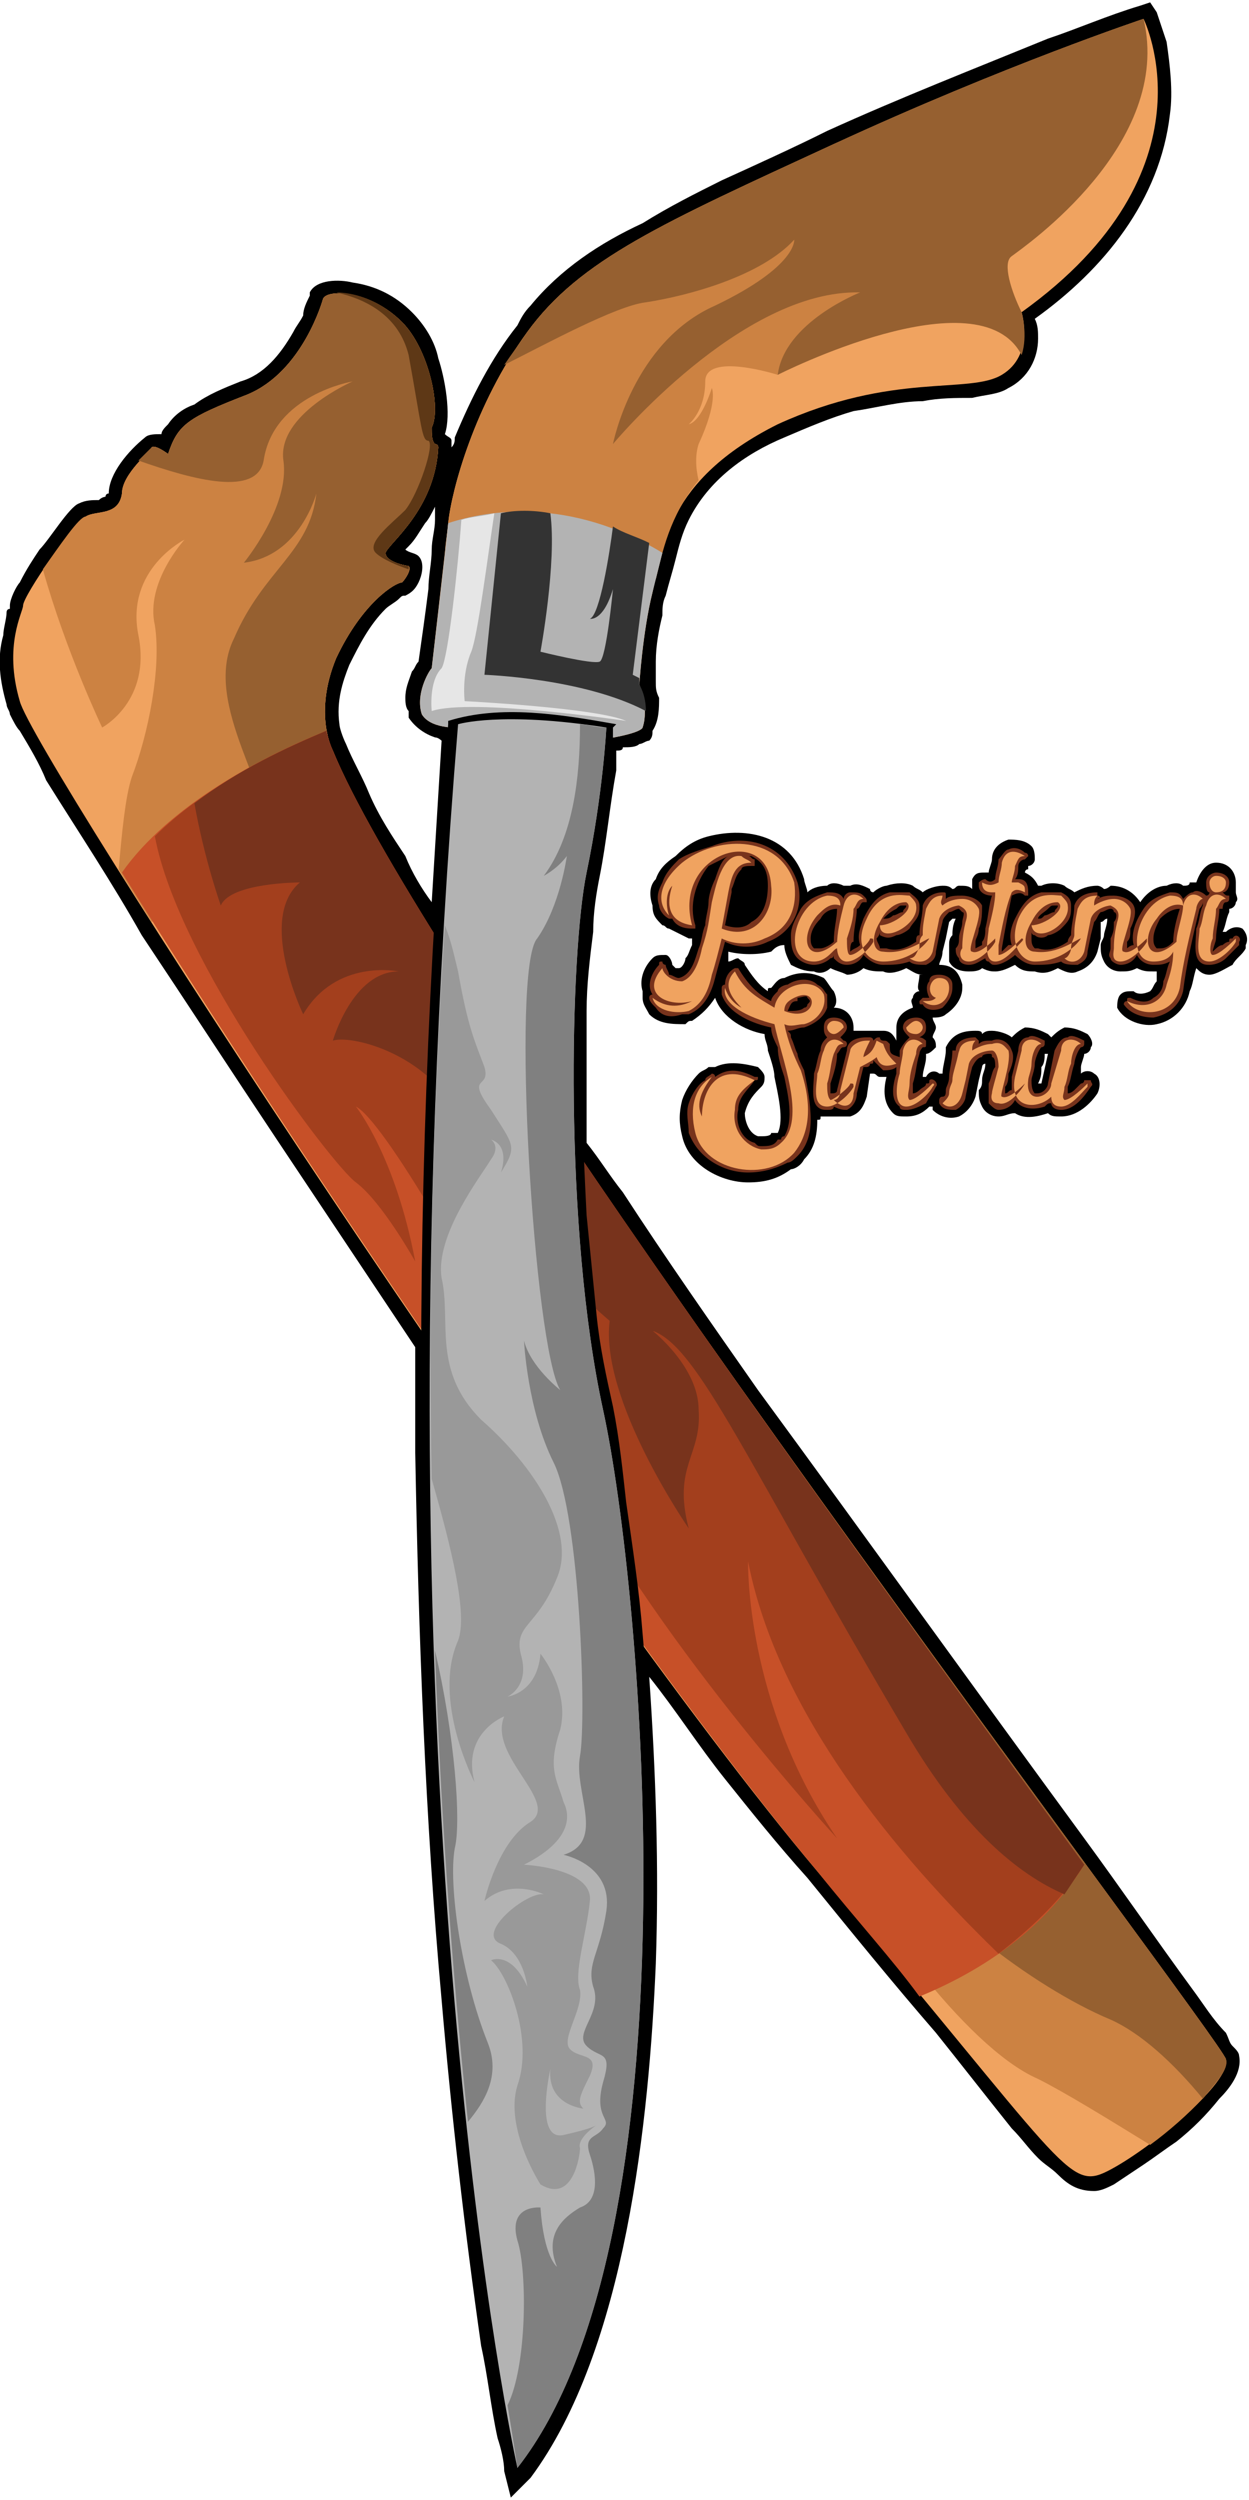 <?xml version="1.0" encoding="UTF-8"?>
<!DOCTYPE svg PUBLIC "-//W3C//DTD SVG 1.1//EN" "http://www.w3.org/Graphics/SVG/1.1/DTD/svg11.dtd">
<!-- Creator: CorelDRAW X7 -->
<svg xmlns="http://www.w3.org/2000/svg" xml:space="preserve" width="10.494cm" height="21cm" version="1.1" style="shape-rendering:geometricPrecision; text-rendering:geometricPrecision; image-rendering:optimizeQuality; fill-rule:evenodd; clip-rule:evenodd"
viewBox="0 0 379 757"
 xmlns:xlink="http://www.w3.org/1999/xlink">
 <defs>
  <style type="text/css">
   <![CDATA[
    .fil1 {fill:black}
    .fil0 {fill:black}
    .fil13 {fill:#333333}
    .fil5 {fill:#5E3816}
    .fil8 {fill:#78331C}
    .fil17 {fill:gray}
    .fil4 {fill:#966030}
    .fil14 {fill:#966030}
    .fil16 {fill:#999999}
    .fil7 {fill:#A33F1D}
    .fil15 {fill:#B3B3B3}
    .fil11 {fill:#B3B3B3}
    .fil6 {fill:#C75028}
    .fil3 {fill:#CC8242}
    .fil10 {fill:#CC8242}
    .fil12 {fill:#E6E6E6}
    .fil2 {fill:#F0A360}
    .fil9 {fill:#F0A360}
   ]]>
  </style>
 </defs>
 <g id="Layer_x0020_1">
  <g id="_851733392">
   <g>
    <path class="fil0" d="M49 131c0,-1 1,-2 2,-3 2,-3 5,-5 8,-6 4,-3 9,-5 14,-7 7,-2 12,-8 16,-15 1,-2 2,-3 3,-5 0,-2 1,-4 2,-6l0 0 0 -1c2,-4 9,-4 13,-3 7,1 13,4 18,9 4,4 7,9 8,14 2,6 4,17 2,23 1,1 2,1 2,2l0 1 0 1c1,-1 1,-2 1,-3 5,-12 11,-24 19,-34 1,-2 2,-4 4,-6 9,-11 21,-19 34,-25 8,-5 16,-9 24,-13 11,-5 22,-10 32,-15 22,-10 45,-19 67,-28 9,-3 18,-7 28,-10l3 -1 2 3c1,3 2,6 3,9 1,7 2,15 1,22 -3,26 -20,47 -41,62 1,2 1,4 1,6 0,6 -3,12 -9,15 -3,2 -7,2 -11,3 -5,0 -10,0 -15,1 -7,0 -14,2 -21,3 -7,2 -14,5 -21,8 -12,5 -23,13 -29,25 -2,4 -3,8 -4,12 -1,4 -2,7 -3,11 -1,2 -1,4 -1,6 -1,4 -2,9 -2,14 0,2 0,4 0,6 0,2 0,3 1,5 0,3 0,7 -2,10 0,1 0,2 -1,3 -1,0 -2,1 -3,1 -1,1 -3,1 -5,1 0,1 -1,1 -2,1 0,2 0,4 0,6 -2,11 -3,22 -5,32 -1,5 -2,11 -2,17 -1,8 -2,16 -2,24 0,13 0,27 0,40 4,5 7,10 11,15 13,20 27,40 41,60 33,45 66,91 99,136 11,15 22,31 33,46 3,4 6,9 10,13 1,2 1,3 2,4 1,1 2,2 2,3 1,5 -3,10 -6,13 -4,5 -8,9 -13,13 -3,2 -7,5 -10,7 -3,2 -6,4 -9,6 -2,1 -4,2 -6,2 -5,0 -8,-2 -11,-5 -2,-2 -4,-3 -6,-5 -3,-3 -5,-6 -8,-9 -8,-10 -15,-19 -23,-29 -13,-15 -26,-31 -39,-47 -9,-10 -17,-20 -25,-30 -8,-10 -15,-21 -23,-31 2,29 3,58 2,87 -2,47 -9,117 -38,156l-6 6 -2 -8c0,-3 -1,-7 -2,-10 -2,-9 -3,-19 -5,-28 -5,-35 -9,-70 -12,-105 -5,-55 -7,-111 -8,-166 0,-11 0,-21 0,-32 -14,-21 -28,-42 -42,-63 -14,-21 -27,-41 -41,-62 -9,-16 -19,-31 -29,-47 -2,-5 -5,-10 -8,-15 -1,-1 -2,-3 -3,-5 0,-1 -1,-2 -1,-3 -2,-7 -3,-14 -1,-21 0,-2 1,-5 1,-7 0,0 0,-1 1,-1 0,0 0,-1 0,-1 0,-2 2,-6 3,-7 2,-4 4,-7 6,-10 3,-3 9,-13 12,-14 2,-1 4,-1 6,-1 1,-1 2,-1 2,-1 0,0 0,-1 1,-1 0,-6 6,-13 11,-17 1,-1 3,-1 5,-1zm83 22c-1,2 -2,4 -3,5 -2,3 -3,5 -5,7 -1,1 -1,1 -1,1 1,1 3,1 4,2 2,2 1,6 0,8 -1,2 -2,3 -4,4 -1,0 -1,0 -2,1 -1,1 -3,2 -4,3 -5,5 -8,11 -11,17 -2,5 -4,11 -3,18 0,1 1,4 2,6l0 0 0 0c2,5 5,10 7,15 3,7 7,13 11,19 2,5 5,10 8,14 1,-16 2,-33 3,-49 0,0 -1,-1 -2,-1 -3,-1 -6,-3 -8,-6 0,0 0,-1 0,-2 -1,-1 -1,-3 -1,-4 0,-3 1,-5 2,-8 1,-1 1,-2 2,-3 1,-7 2,-14 3,-22 0,-4 1,-8 1,-12 0,-3 1,-6 1,-9 0,-1 0,-3 0,-4z"/>
    <path class="fil1" d="M4 183c0,-2 2,-5 3,-7 2,-3 4,-6 6,-9 2,-3 9,-13 12,-14 2,-1 4,-1 6,-1 1,-1 2,-1 3,-3 0,-6 6,-12 10,-16 2,-1 4,-1 5,0 1,-2 2,-3 3,-4 2,-3 4,-5 7,-6 5,-3 10,-5 15,-7 7,-2 12,-8 16,-15 2,-3 4,-8 5,-11l0 -1 0 0c2,-4 8,-4 12,-3 7,1 13,4 17,9 4,4 7,9 8,14 2,5 4,16 2,21 0,1 0,1 0,1 1,1 2,2 2,3l0 0 0 1c0,8 -3,16 -8,23 -2,2 -3,4 -5,6 -1,1 -2,2 -2,3 0,0 0,0 1,0 1,1 3,1 4,2 2,2 1,5 0,7 -1,1 -2,2 -3,3 -1,0 -2,0 -3,1 -1,1 -3,2 -4,4 -5,4 -8,10 -11,16 -2,6 -4,12 -3,19 0,2 1,5 2,6l0 0 0 1c2,5 5,10 7,15 3,6 7,12 11,19 9,16 19,31 29,47 12,18 24,37 37,55 13,20 27,40 41,59 33,46 66,91 99,137 11,15 22,30 33,45 3,5 7,9 10,14 1,1 1,3 2,4 1,1 1,2 2,2 1,5 -3,9 -6,12 -3,5 -8,9 -13,13 -3,3 -6,5 -10,7 -3,2 -6,4 -9,6 -2,1 -3,1 -5,2 -4,0 -7,-2 -10,-5 -2,-1 -4,-3 -6,-5 -3,-3 -5,-6 -8,-9 -8,-9 -16,-19 -23,-28 -13,-16 -26,-32 -39,-47 -9,-10 -17,-21 -25,-31 -9,-12 -19,-25 -28,-37 -21,-29 -41,-58 -61,-87 -16,-23 -32,-47 -47,-70 -14,-20 -27,-41 -41,-62 -9,-15 -19,-31 -28,-46 -3,-5 -6,-10 -9,-15 -1,-2 -2,-3 -3,-5 0,-1 -1,-2 -1,-4 -2,-6 -2,-13 -1,-20 0,-2 1,-4 1,-6 1,-1 1,-2 1,-3z"/>
    <path class="fil2" d="M98 90c0,0 -6,22 -23,29 -18,7 -21,9 -24,18 0,0 -4,-3 -5,-2 0,1 -9,8 -9,14 -1,7 -8,5 -11,7 -3,1 -19,24 -19,27 0,2 -6,12 -1,29 4,16 166,265 242,355 75,89 76,97 88,91 12,-6 38,-27 36,-34 -2,-7 -239,-318 -271,-397 0,0 -6,-11 1,-28 8,-17 18,-23 20,-23 1,-1 3,-4 2,-5 0,0 -7,-1 -7,-4 1,-3 15,-13 16,-32 0,0 0,-1 -1,-1 -1,-1 -1,-3 -1,-5 3,-6 -1,-24 -9,-32 -10,-10 -23,-10 -24,-7z"/>
    <path class="fil3" d="M98 90c0,0 -6,22 -23,29 -18,7 -21,9 -24,18 0,0 -4,-3 -5,-2 0,1 -9,8 -9,14 -1,7 -8,5 -11,7 -2,0 -8,9 -13,16 7,25 18,48 18,48 0,0 15,-8 11,-28 -4,-20 14,-29 14,-29 0,0 -12,13 -9,26 2,13 -2,33 -7,46 -2,6 -3,17 -4,28 3,5 7,11 10,16 9,-5 18,-12 18,-12 0,0 194,295 196,302 2,6 32,51 55,61 8,4 21,12 34,20 11,-8 24,-21 23,-26 -2,-7 -239,-318 -271,-397 0,0 -6,-11 1,-28 8,-17 18,-23 20,-23 1,-1 3,-4 2,-5 0,0 -7,-1 -7,-4 1,-3 15,-13 16,-32 0,0 0,-1 -1,-1 -1,-1 -1,-3 -1,-5 3,-6 -1,-24 -9,-32 -10,-10 -23,-10 -24,-7z"/>
    <path class="fil4" d="M98 90c0,0 -6,22 -23,29 -18,7 -21,9 -24,18 0,0 -4,-3 -5,-2 0,0 -2,2 -4,4 17,6 36,11 38,0 3,-20 27,-24 27,-24 0,0 -23,10 -21,24 2,14 -12,31 -12,31 17,-2 22,-21 22,-21 -2,18 -16,23 -25,44 -10,20 13,48 10,62 -2,14 189,294 194,307 5,14 38,40 62,50 9,4 19,13 28,24 4,-5 8,-9 7,-12 -2,-7 -239,-318 -271,-397 0,0 -6,-11 1,-28 8,-17 18,-23 20,-23 1,-1 3,-4 2,-5 0,0 -7,-1 -7,-4 1,-3 15,-13 16,-32 0,0 0,-1 -1,-1 -1,-1 -1,-3 -1,-5 3,-6 -1,-24 -9,-32 -10,-10 -23,-10 -24,-7z"/>
    <path class="fil5" d="M124 172c0,0 0,-1 0,-1 0,0 -7,-1 -7,-4 1,-3 15,-13 16,-32 0,0 0,-1 -1,-1 -1,-1 -1,-3 -1,-5 3,-6 -1,-24 -9,-32 -7,-7 -15,-9 -20,-9 9,2 19,7 22,19 4,22 4,26 6,26 2,1 -3,16 -7,21 -4,4 -12,10 -9,13 2,2 7,4 10,5z"/>
    <path class="fil6" d="M37 264c51,82 155,236 211,303 12,15 23,27 31,38 17,-7 37,-19 50,-40 -70,-96 -204,-280 -228,-338 0,0 -1,-2 -2,-6 -20,8 -48,23 -62,43z"/>
    <path class="fil7" d="M303 592c9,-7 19,-16 26,-27 -70,-96 -204,-280 -228,-338 0,0 -1,-2 -2,-6 -16,7 -37,17 -52,32 7,38 54,100 61,105 8,6 18,24 18,24 -6,-32 -18,-47 -18,-47 8,4 36,51 62,105 26,54 84,117 84,117 -28,-41 -27,-84 -27,-84 9,46 45,89 76,119z"/>
    <path class="fil8" d="M323 574c2,-3 4,-6 6,-9 -70,-96 -204,-280 -228,-338 0,0 -1,-2 -2,-6 -12,5 -27,12 -40,22 3,17 8,31 8,31 3,-7 24,-7 24,-7 -13,11 1,40 1,40 10,-17 29,-13 29,-13 -14,0 -20,21 -20,21 6,-2 34,5 41,30 7,25 43,55 43,55 -3,24 24,63 24,63 -5,-19 4,-22 3,-36 0,-13 -14,-24 -14,-24 14,5 28,39 77,122 17,29 34,43 48,49z"/>
    <path class="fil1" d="M128 201c1,-8 2,-15 3,-22 0,-5 1,-9 1,-13 1,-3 1,-6 1,-9 0,-3 1,-7 2,-10 1,-5 3,-10 5,-15 4,-12 10,-23 18,-34 1,-2 2,-3 4,-5 9,-11 21,-19 33,-25 8,-5 17,-9 25,-13 10,-5 21,-10 32,-15 22,-9 44,-19 67,-27 9,-4 18,-7 27,-11l3 -1 1 3c1,2 2,6 3,8 1,7 2,15 1,22 -3,26 -21,46 -41,61 1,2 1,5 1,7 0,6 -3,11 -8,14 -4,2 -8,2 -11,3 -5,0 -10,0 -15,1 -15,1 -29,4 -42,11 -12,5 -24,13 -30,25 -2,4 -3,8 -5,13 -1,3 -1,7 -2,10 -1,2 -1,4 -2,6 0,5 -1,10 -1,15 0,2 -1,4 -1,7 1,1 1,3 1,4 1,3 1,7 -1,10 0,1 0,1 -1,2 0,0 -1,1 -2,1 -2,1 -3,1 -5,1 -3,1 -6,1 -9,2 -4,0 -10,0 -14,0 -6,-1 -12,-1 -18,-2 -3,-1 -5,-1 -8,-2 -2,0 -6,0 -8,-1 -3,-1 -5,-3 -6,-5 -1,-1 -1,-2 -1,-2 -1,-2 -1,-3 -1,-4 1,-2 1,-5 2,-7 1,-1 1,-2 2,-3z"/>
    <path class="fil9" d="M141 220c0,0 -10,1 -13,-4 -2,-6 2,-13 3,-14 0,0 4,-35 5,-44 1,-10 8,-36 24,-58 16,-22 41,-33 93,-57 52,-24 94,-38 94,-38 0,0 23,46 -37,89 0,0 4,13 -6,19 -10,6 -33,-1 -68,15 -34,17 -35,38 -38,51 -3,12 -4,28 -4,28 0,0 3,7 1,13 0,0 0,2 -15,4 -15,2 -39,-4 -39,-4z"/>
    <path class="fil10" d="M135 168c0,-4 1,-8 1,-10 1,-10 8,-36 24,-58 16,-22 41,-33 93,-57 7,-3 13,-6 19,-8 7,22 14,41 14,41l-50 37c0,0 -22,-7 -22,2 0,9 -5,13 -5,13 4,-1 7,-11 7,-11 0,0 2,4 -4,17 -1,3 -1,7 0,11 -9,11 -11,22 -13,30l-64 -7z"/>
    <path class="fil11" d="M141 220c0,0 -10,1 -13,-4 -2,-6 2,-13 3,-14 0,0 4,-34 5,-44 12,-4 37,-8 65,9 -1,4 -2,8 -3,12 -3,12 -4,28 -4,28 0,0 3,7 1,13 0,0 0,2 -15,4 -15,2 -39,-4 -39,-4z"/>
    <path class="fil12" d="M140 157c3,-1 6,-1 10,-2 -2,13 -5,37 -7,42 -3,7 -2,15 -2,15 0,0 40,2 49,6 0,0 -47,-7 -59,-3 0,0 -1,-9 3,-13 2,-3 5,-31 6,-45z"/>
    <path class="fil13" d="M152 155c4,-1 10,-1 15,0 2,15 -3,42 -3,42 0,0 16,4 18,3 2,-1 4,-22 4,-22 -3,10 -7,9 -7,9 3,-1 6,-20 7,-28 3,2 7,3 11,5l-5 40 2 1c0,1 0,2 0,2 0,0 2,3 2,8 -19,-10 -49,-11 -49,-11l5 -49z"/>
    <path class="fil14" d="M153 110c2,-3 5,-7 7,-10 16,-22 41,-33 93,-57 52,-24 94,-38 94,-38 9,38 -36,69 -40,72 -3,2 0,11 3,17 0,0 2,7 0,13 -13,-25 -74,6 -74,6 2,-16 25,-25 25,-25 -36,-1 -75,46 -75,46 0,0 6,-31 31,-42 25,-12 24,-20 24,-20 -10,11 -32,17 -45,19 -9,1 -31,13 -43,19z"/>
    <path class="fil1" d="M154 749c0,-4 -1,-7 -2,-10 -1,-9 -3,-19 -4,-28 -6,-35 -10,-70 -13,-105 -5,-55 -7,-111 -7,-166 -1,-74 2,-147 8,-221l0 -1c16,-5 34,-2 51,1l-1 1c0,5 0,9 -1,13 -1,11 -2,21 -4,32 -2,5 -2,11 -3,16 0,9 -1,17 -1,25 -1,21 0,42 1,62 1,10 2,20 3,30 1,10 3,19 5,28 2,10 3,20 4,29 2,14 4,27 5,40 3,33 4,67 3,100 -2,46 -9,117 -38,155l-4 5 -2 -6z"/>
    <path class="fil15" d="M157 748c0,0 -45,-202 -18,-529 0,0 13,-4 45,1 0,0 -1,20 -6,44 -5,24 -7,108 5,163 12,55 29,251 -26,321z"/>
    <path class="fil16" d="M131 448c-1,-51 0,-107 4,-168 2,5 3,10 4,14 3,17 5,21 8,29 2,7 -6,2 2,13 7,11 8,11 3,19 0,0 3,-8 -3,-10 0,0 3,2 0,6 -3,5 -17,23 -15,36 3,13 -3,28 12,43 16,14 29,34 23,48 -6,15 -13,14 -11,23 3,10 -4,13 -4,13 0,0 9,-1 10,-13 0,0 9,11 6,23 -4,12 -1,15 1,22 3,6 0,13 -12,19 0,0 21,1 20,11 -1,10 -5,22 -3,27 1,6 -6,15 -3,18 3,3 9,1 6,8 -3,6 -4,8 -2,10 0,0 -11,-1 -10,-12 0,0 -5,22 4,20 9,-2 10,-3 10,-3 0,0 -6,4 -5,7 0,2 -2,17 -12,11 0,0 -11,-17 -7,-30 5,-14 -3,-34 -8,-38 0,0 6,-3 11,8 0,0 -1,-10 -8,-13 -8,-3 8,-16 13,-15 0,0 -10,-5 -18,2 0,0 4,-18 14,-24 9,-6 -13,-20 -8,-32 0,0 -13,5 -9,20 0,0 -13,-25 -5,-43 3,-8 -2,-28 -8,-49z"/>
    <path class="fil17" d="M157 748c0,0 -1,-7 -3,-19 6,-12 6,-41 3,-50 -3,-11 7,-10 7,-10 1,15 5,18 5,18 -4,-10 2,-15 7,-18 6,-2 5,-10 3,-16 -2,-6 2,-5 4,-8 3,-3 -3,-3 0,-14 3,-10 -1,-7 -5,-11 -4,-4 5,-10 2,-18 -2,-7 2,-10 4,-23 2,-14 -13,-17 -13,-17 13,-4 3,-19 5,-30 2,-11 0,-73 -8,-89 -8,-16 -9,-37 -9,-37 2,8 11,15 11,15 -8,-13 -15,-128 -7,-137 7,-10 9,-25 9,-25 -3,4 -7,6 -7,6 9,-12 11,-30 11,-46 2,0 5,1 8,1 0,0 -1,20 -6,44 -5,24 -7,108 5,163 12,55 29,251 -26,321zm-15 -105c-4,-38 -8,-86 -10,-143 6,26 8,52 6,60 -2,11 2,39 10,59 4,10 -1,18 -6,24z"/>
   </g>
   <path class="fil0" d="M217 302c-2,3 -4,5 -7,7 -1,0 -1,0 -2,1 -4,0 -8,0 -11,-3 -1,-2 -2,-3 -2,-5 0,-1 0,-1 0,-2 -1,-3 0,-7 3,-10 1,-1 2,-1 4,-1 1,0 2,2 2,3 0,0 1,1 1,1 0,0 0,0 1,0 1,0 2,-2 2,-3 1,-1 1,-2 2,-4 0,-1 0,-1 0,-2 0,0 0,0 -1,0 -2,-1 -4,-2 -6,-3 -1,0 -1,-1 -2,-1 -2,-2 -3,-3 -3,-6 -1,-3 -1,-6 1,-8 1,-3 3,-5 6,-7 3,-3 6,-5 10,-6 12,-3 25,0 29,13 0,1 1,3 1,4 1,-1 3,-2 6,-2 1,-1 3,-1 5,0 0,0 1,0 2,0 2,-1 4,0 6,1 0,1 1,1 1,1 1,-1 3,-2 4,-2 3,-1 6,-1 8,0 0,0 0,0 0,0 1,1 2,1 3,2 1,-1 4,-2 6,-2 1,0 2,0 3,1 1,0 1,-1 2,-1 2,0 3,0 4,1 0,0 0,0 0,-1 0,0 0,-1 0,-2 1,-2 2,-2 4,-2 0,0 1,0 1,0 0,-1 1,-3 1,-4 0,-3 2,-5 5,-6 2,0 5,0 7,2 1,1 1,3 1,4 0,1 -1,2 -2,2 0,0 0,0 0,1 -1,0 -1,1 -1,1 2,1 3,2 4,4 0,0 0,0 1,0 2,-1 5,-1 7,0 0,0 0,0 0,0 1,1 2,1 3,2 2,-1 4,-2 7,-2 0,0 1,0 2,1 1,0 2,-1 2,-1 4,0 7,2 9,5 2,-3 5,-5 8,-5 2,-1 4,-1 5,0 1,0 2,0 2,-1 1,0 2,0 2,0 0,0 0,0 0,0 1,-3 3,-6 6,-6 4,0 6,3 6,6 0,1 0,2 0,3 0,1 1,2 0,3 0,1 -1,2 -2,2 0,1 0,1 0,1 0,0 0,0 0,0 -1,2 -1,4 -2,6 1,0 1,0 1,0 1,-1 3,-2 5,-1 1,1 2,3 1,5 0,0 0,0 0,1 -1,2 -3,3 -4,5 -2,1 -5,3 -7,3 0,0 0,0 0,0 -2,0 -3,-1 -4,-2 -1,3 -1,5 -2,7 -1,5 -5,9 -10,10 -4,1 -10,-1 -12,-5 0,-1 0,-3 1,-4 1,-1 2,-1 4,-1 1,1 3,1 5,0 1,-1 1,-2 2,-3 0,0 0,-1 0,-1 0,-1 0,-1 0,-2 0,0 0,0 -1,0 -2,0 -3,0 -5,-1 -2,1 -3,1 -5,1 0,0 0,0 0,0 -2,0 -4,-1 -5,-3 -1,-2 -1,-3 -1,-5 0,0 0,0 0,0 0,-1 1,-2 1,-3 0,-1 1,-3 1,-5 0,0 0,0 0,0 0,0 0,0 0,0 -1,0 -1,1 -2,1l0 5 -1 4c-1,3 -3,5 -6,6 -2,1 -4,0 -6,-1 -2,1 -4,2 -7,1 -2,0 -4,0 -6,-2 -2,1 -4,2 -6,2 -1,0 -2,0 -4,-1 0,0 0,0 0,0 -1,1 -3,1 -4,1 0,0 0,0 0,0 -3,0 -5,-1 -6,-3 0,-2 0,-3 0,-5 0,0 0,0 0,0 0,-1 0,-2 1,-3 0,-1 0,-3 1,-5 0,0 0,0 0,0 0,0 0,0 -1,0 0,0 -1,1 -1,1l-1 5 -1 4c0,2 -1,3 -1,4 0,0 0,0 0,0 4,0 6,2 7,6 0,0 0,0 0,1 0,3 -2,6 -5,8 -1,1 -3,1 -4,1 0,1 1,2 1,3 0,1 -1,2 -1,3 1,1 1,2 1,3 -1,1 -2,2 -3,2 0,0 0,1 0,1 0,0 0,0 0,0 0,2 -1,4 -1,6 0,0 0,0 1,0 1,-2 3,-2 4,-1 0,0 0,0 1,0 0,-2 1,-5 1,-7 0,-1 0,-1 0,-1 2,-4 5,-5 9,-5 1,0 2,0 2,1 1,-1 2,-1 3,-1 2,0 5,1 6,2 1,-1 2,-2 4,-3 3,0 5,1 7,2 1,1 1,1 1,1 1,-1 2,-2 4,-3 3,0 5,1 7,2 1,1 2,3 1,4 0,1 -1,2 -2,2 0,1 -1,3 -1,4 0,0 0,0 0,0 0,1 0,2 0,2 1,-1 3,-1 4,0 2,1 2,4 1,6 0,0 0,0 0,0 -2,3 -6,7 -11,7 -2,0 -3,0 -4,-1 -3,1 -7,2 -10,0 -2,0 -3,1 -5,1 0,0 0,0 0,0 -2,0 -4,-1 -5,-3 -1,-2 -1,-3 -1,-5 0,0 0,0 0,0 1,-1 1,-2 1,-3 0,-2 1,-3 1,-5 0,0 0,0 0,0 0,0 0,0 0,0 -1,0 -1,1 -1,1l-1 4 -1 5c-1,3 -3,5 -5,6 -3,1 -6,0 -8,-2 0,0 0,-1 0,-1 -1,0 -1,0 -1,0 -2,2 -4,3 -7,3 0,0 0,0 0,0 -2,0 -3,0 -4,-1 -3,-3 -3,-7 -2,-11 -1,0 -1,0 -2,0 -1,0 -1,-1 -2,-1 0,0 0,0 -1,0l-1 7c-1,3 -2,5 -5,6 -2,0 -3,0 -5,0 0,0 -1,0 -2,0 -1,0 -1,0 -1,0 0,0 -1,0 -1,0 0,1 0,1 -1,1 0,5 -1,9 -4,12 -1,2 -3,3 -4,3 -4,3 -8,4 -13,4 -8,0 -18,-5 -20,-14 -1,-4 -1,-7 0,-11 1,-3 3,-6 5,-8 1,-1 2,-1 3,-2 0,0 1,0 2,0 4,-2 9,-1 13,0 1,1 2,2 2,3 0,1 0,2 -1,3 -2,2 -4,4 -5,8 0,2 1,6 4,7 0,0 1,0 1,0 1,0 3,0 3,-1 1,0 1,0 1,0 0,0 0,0 1,0 2,-4 0,-12 -1,-17 0,-2 -1,-5 -2,-8 0,-2 -1,-3 -1,-5 -6,-1 -13,-5 -15,-11zm4 -11c1,0 2,-1 3,-1 1,1 2,1 2,2 2,3 4,6 7,8 0,-1 0,-1 1,-1 1,-1 2,-3 4,-3 4,-2 8,-2 12,0 1,1 2,3 3,4 1,2 1,4 0,5 4,0 6,3 6,6 0,1 0,1 0,1 1,0 2,0 3,0 1,0 1,0 1,0 0,0 0,0 1,0 0,0 1,0 1,0 1,0 1,0 2,0 0,0 1,0 1,0 2,0 3,1 4,3 0,-1 0,-1 0,-1 0,-1 0,-2 0,-3 0,-3 2,-5 5,-6 0,-1 -1,-2 0,-3 0,-1 1,-2 2,-2 -1,-1 0,-3 0,-5 1,0 1,0 1,0 -2,0 -3,-1 -5,-2 -2,1 -5,2 -7,1 -2,0 -4,0 -6,-1 -1,1 -3,2 -5,2 0,0 0,0 0,0 -2,-1 -3,-1 -5,-2 -1,1 -3,2 -5,1 -3,0 -5,-1 -7,-2 -1,-2 -2,-4 -2,-6 -2,0 -3,1 -4,2 -4,1 -9,1 -13,0 0,1 0,2 0,3zm97 28c0,0 -1,0 -1,0 0,1 0,3 -1,4 0,0 0,0 0,0 0,2 0,3 -1,5 0,0 0,0 0,0 0,0 0,0 0,0 1,0 1,0 1,0l2 -9z"/>
   <g>
    <path class="fil8" d="M366 271c1,0 1,-1 1,-1 -1,0 -1,-2 -1,-3 0,-2 2,-3 3,-3 2,0 4,1 4,3 0,2 -1,3 -2,3 1,1 1,1 2,1 0,1 0,1 0,1 0,1 -1,1 -1,1 -1,0 -1,2 -1,2 0,0 0,0 -1,0 0,3 -1,6 -1,9 0,1 -1,3 -1,4 1,-1 2,-2 3,-2 0,0 1,-1 2,-1 0,-1 0,-1 1,-1 1,-2 3,0 2,1l0 0c0,0 0,0 0,1 -1,1 -3,3 -4,4 -1,1 -3,2 -5,2 0,0 0,0 0,0 -1,0 -2,0 -3,-1 -2,-2 -1,-7 -1,-10 1,-2 1,-5 2,-7 0,0 0,-1 0,-1 0,1 -1,2 -1,2 -2,8 -4,17 -5,25 -1,4 -4,7 -9,8 -3,0 -7,-1 -9,-4 0,0 0,-1 1,-1 0,-1 0,-1 1,-1 2,1 5,2 7,0 2,-1 3,-3 3,-5 0,0 0,0 0,0 1,-2 1,-4 2,-6 -2,1 -3,1 -5,1 -2,0 -4,-1 -5,-3 -1,2 -3,3 -5,3 0,0 0,0 0,0 -1,0 -3,-1 -3,-2 -1,-1 0,-2 0,-3 0,0 0,0 0,0 0,-1 0,-2 0,-3 1,-2 1,-3 1,-5 1,-1 1,-3 0,-3 0,0 0,-1 -1,-1 -1,0 -2,1 -3,1 -1,1 -1,2 -2,3l-1 4 -1 5c0,2 -1,3 -3,4 -2,0 -4,0 -5,-1 0,0 0,0 0,0 -3,1 -5,1 -8,1 -2,0 -4,-1 -6,-3 -1,1 -4,3 -6,3 -1,0 -1,0 -2,-1 -1,0 -1,-1 -1,-1 -2,1 -3,2 -5,2 0,0 0,0 0,0 -2,0 -3,-1 -3,-2 -1,-1 -1,-2 -1,-3 0,0 0,0 0,0 1,-1 1,-2 1,-3 0,-2 1,-3 1,-5 0,-1 1,-3 0,-3 0,0 -1,-1 -1,-1 -1,0 -2,1 -3,1 -1,1 -2,2 -2,3l-1 4 -1 5c0,2 -1,3 -3,4 -2,0 -4,0 -5,-1 0,0 0,0 0,0 -3,1 -5,1 -8,1 -2,0 -4,-1 -6,-3 -1,2 -3,3 -5,3 0,0 0,0 0,0 -2,0 -3,-1 -4,-2 0,0 0,-1 0,-1 0,1 -1,1 -1,1 -1,1 -3,2 -5,2 -2,0 -4,-1 -5,-2 -2,-2 -2,-5 -2,-7 0,-3 2,-6 3,-8 2,-3 5,-4 8,-5 2,0 4,0 5,2 0,-1 1,-2 2,-2 2,0 3,0 4,1 1,1 1,1 1,2 0,0 -1,0 -1,0 -1,0 -1,2 -2,2 0,3 -1,6 -1,10 -1,0 -1,2 -1,3 1,-1 2,-1 3,-2 -1,-3 0,-5 1,-8 2,-4 4,-7 8,-8 2,0 4,0 6,0 0,0 0,0 0,0 1,1 3,2 3,4 0,0 0,1 0,1 0,3 -2,4 -3,6 -1,1 -3,2 -4,2 -2,1 -3,1 -5,0 0,0 0,-1 0,-1 0,1 -1,2 -1,2 0,1 1,2 1,3 1,0 1,0 1,0 0,0 0,0 1,0 3,1 6,0 9,-2 0,-1 0,-2 1,-2 0,-3 1,-6 1,-9 0,0 0,0 0,0 1,-3 4,-4 6,-4 1,0 1,0 1,1 0,0 0,1 0,1 0,0 0,0 0,0 1,-1 3,-1 5,-1 2,0 5,1 6,3 0,0 0,0 0,0 0,2 0,5 -1,7 0,2 -1,3 -1,4 0,1 0,2 0,2 0,0 2,-1 2,-1 0,0 0,0 0,-1 1,-1 1,-3 1,-4 1,-4 1,-7 2,-10 0,0 0,0 0,0 0,0 0,0 0,0 -2,0 -4,-1 -4,-3 0,0 0,-1 0,-1 0,0 1,-1 2,-1 1,1 2,1 3,0 0,-2 1,-4 1,-6 1,-1 2,-3 3,-3 2,-1 4,0 5,1 1,0 1,1 1,1 -1,1 -1,1 -1,1 -1,0 -2,1 -2,2 0,1 0,3 -1,4 0,0 0,0 1,0 0,0 0,0 0,0 2,0 3,1 3,4 0,0 0,0 0,1 -1,0 -1,0 -1,0 -1,-1 -2,-1 -4,0 -1,5 -2,10 -3,16 0,0 0,0 0,1 1,-1 2,-2 2,-2 0,0 1,0 1,0 -1,-3 0,-6 1,-8 2,-4 4,-7 8,-8 2,0 4,0 6,0 0,0 0,0 0,0 2,1 3,2 3,4 0,0 0,1 0,1 0,3 -1,4 -3,6 -1,1 -3,2 -4,2 -1,1 -3,1 -4,0 -1,0 -1,-1 -1,-1 0,1 0,2 0,2 0,1 0,2 1,3 0,0 0,0 0,0 1,0 1,0 1,0 3,1 6,0 9,-2 0,-1 1,-2 1,-2 0,-3 1,-6 1,-9 0,0 0,0 0,0 1,-3 4,-4 7,-4 0,0 0,0 0,1 1,0 1,1 0,1 0,0 0,0 0,0 2,-1 3,-1 5,-1 2,0 5,1 6,3 0,0 0,0 0,0 1,2 0,5 -1,7 0,2 0,3 -1,4 0,1 0,2 0,2 0,0 1,-1 2,-1 -1,-4 1,-8 3,-11 2,-3 5,-4 8,-5 2,0 3,0 4,2 1,-1 2,-2 3,-2 1,-1 3,0 4,1 0,0 0,0 0,0zm-91 3c0,0 0,0 0,0 -1,0 -1,0 -1,0 -1,0 -1,0 -2,1 -2,1 -3,2 -4,3 1,0 2,0 3,-1 1,0 2,-1 3,-1 0,-1 1,-1 1,-2zm40 4c1,0 1,0 2,-1 1,0 2,-1 3,-1 0,-1 1,-1 1,-2 0,0 0,0 0,0 0,0 -1,0 -1,0 -1,0 -1,0 -2,1 -1,1 -3,2 -3,3zm43 -3c-2,0 -4,1 -6,3 -1,2 -2,4 -2,6 0,1 0,2 1,3 0,0 1,0 1,0 2,0 3,-1 4,-2 0,-3 1,-7 2,-10zm-104 0c-2,0 -4,1 -5,3 -2,2 -3,4 -3,6 0,1 0,2 1,3 0,0 1,0 2,0 1,0 3,-1 4,-2 0,-4 1,-7 1,-10zm-33 -16c-2,1 -4,2 -6,3 -4,5 -6,12 -4,18 0,0 0,1 0,1 -1,0 -1,0 -1,0 -3,0 -5,-1 -6,-3 0,0 -1,0 -1,0 -2,-1 -3,-3 -3,-4 -1,-3 0,-5 1,-7 1,-3 3,-5 5,-7 3,-2 7,-3 10,-4 10,-4 22,-1 26,11 2,7 -1,15 -9,18 -4,2 -9,2 -13,0 -1,4 -2,7 -3,11 -1,4 -3,9 -8,11 0,0 -1,0 -2,0 -3,1 -6,1 -8,-2 -1,-1 -2,-2 -2,-3 0,-1 1,-1 1,-1 0,0 0,0 0,0 0,0 0,0 0,0 -2,-3 0,-7 2,-9 0,-1 0,-1 1,-1 0,1 1,1 1,1 0,1 1,2 1,3 1,0 2,1 3,1 4,-1 5,-6 6,-9 1,-2 1,-5 2,-7 0,-2 1,-5 1,-7 0,-2 1,-5 2,-7 1,-3 2,-6 4,-7zm6 0c1,0 1,1 2,1 0,1 0,1 0,2 0,0 -1,0 -1,0 -1,0 -3,0 -3,1 -2,2 -2,4 -3,6 0,0 0,1 0,1l-2 10c3,1 6,1 8,-1 4,-2 5,-7 5,-11 0,-4 -1,-7 -5,-9 0,0 -1,0 -1,0z"/>
    <path class="fil9" d="M225 259c-6,-1 -8,10 -9,14 -1,6 -1,8 -3,14 -1,5 -3,9 -6,10 -4,0 -6,-3 -6,-4 -7,8 2,12 9,10 -4,2 -8,2 -12,-1 1,4 7,5 11,4 4,-2 6,-6 7,-11 1,-3 2,-7 3,-11 4,2 9,2 13,0 8,-3 10,-10 9,-17 -5,-15 -24,-14 -34,-6 -7,6 -8,12 -4,16 -1,-3 -1,-7 1,-9 -2,6 -1,11 6,12 -6,-22 23,-31 24,-12 1,8 -5,17 -15,13l2 -11c1,-5 2,-9 7,-9 -1,-1 -2,-1 -3,-2l0 0zm29 26c-9,8 -12,-1 -6,-8 2,-2 4,-4 7,-3 0,-2 -1,-3 -4,-3 -10,2 -14,20 -4,20 4,0 6,-4 7,-4 0,0 0,4 3,4 3,0 7,-4 8,-6 0,-1 0,-1 -1,-1 0,1 -4,5 -6,5 -1,0 -1,-3 -1,-5 1,-3 2,-6 2,-9 1,-1 1,-3 3,-3 -2,-2 -5,-2 -6,2 -1,4 -2,8 -2,12l0 -1zm14 3c-3,0 -4,-4 -1,-9 3,-6 7,-6 8,-6 3,2 -4,7 -8,7 0,6 12,0 11,-6 0,-1 -1,-2 -2,-3 -2,0 -9,-2 -13,7 -4,8 0,13 5,13 7,0 12,-4 14,-7 0,0 0,0 0,0 -1,0 -7,5 -14,4l0 0zm13 -13c-1,5 -1,6 -1,8 -1,1 -1,2 -1,4 -1,1 -1,3 -3,3 3,2 6,1 7,-2l1 -5 1 -5c1,-3 5,-4 6,-4 2,1 3,2 2,5 -1,4 -1,7 -1,8 -1,1 -1,4 2,4 3,0 7,-4 8,-6 0,-1 0,-1 0,-1 -1,1 -5,5 -7,4 -2,0 3,-10 2,-13 -1,-2 -3,-3 -5,-3 -4,0 -6,2 -6,2 -1,-1 0,-2 0,-3 -3,0 -4,2 -5,4l0 0zm17 -8c0,2 1,3 3,3 0,0 1,0 1,0 0,3 -1,7 -2,11 0,2 -2,10 2,10 3,0 6,-4 8,-6 1,-1 0,-1 0,-1 -1,1 -5,5 -7,5 0,-1 0,-2 0,-3 1,-5 2,-11 4,-16 1,-1 2,-1 4,0 0,-2 0,-2 -2,-3 -1,0 -2,0 -2,0 0,-1 1,-3 1,-5 1,-2 1,-3 3,-3 -3,-2 -6,-2 -7,2 0,2 -1,4 -1,6 -2,1 -3,1 -5,0l0 0zm16 21c-3,0 -4,-4 -1,-9 3,-6 7,-6 8,-6 3,2 -4,7 -8,7 1,6 12,0 11,-6 0,-1 -1,-2 -2,-3 -2,0 -9,-2 -13,7 -3,8 1,13 5,13 7,0 12,-4 14,-7 1,0 1,0 0,0 -1,0 -7,5 -14,4l0 0zm13 -13c-1,5 -1,6 -1,8 0,1 -1,2 -1,4 0,1 -1,3 -2,3 2,2 5,1 6,-2l1 -5 1 -5c1,-3 5,-4 6,-4 2,1 3,2 2,5 -1,4 -1,7 -1,8 0,1 -1,4 2,4 3,0 7,-4 8,-6 0,-1 0,-1 0,-1 -1,1 -5,5 -7,4 -2,0 3,-10 2,-13 -1,-2 -3,-3 -5,-3 -3,0 -6,2 -6,2 0,-1 0,-2 1,-3 -4,0 -5,2 -6,4l0 0zm27 23c-1,5 -6,8 -12,5 3,5 14,5 16,-4 1,-8 3,-16 5,-24 0,-1 1,-3 2,-3 -2,-2 -5,-2 -6,2 0,3 -2,8 -2,11 -9,8 -11,-1 -6,-7 2,-3 5,-5 8,-4 0,-2 -1,-3 -4,-3 -10,2 -14,20 -5,20 3,0 5,-1 6,-3 0,4 -1,7 -2,10l0 0zm18 -31c0,-1 -1,-2 -3,-2 -1,0 -2,1 -2,2 0,2 1,3 2,3 2,0 3,-1 3,-3zm3 18c0,-1 0,-1 0,-1 -1,1 -5,5 -7,5 -1,0 -1,-3 0,-5 0,-3 1,-6 1,-9 1,-1 1,-3 3,-3 -2,-2 -5,-2 -6,2 -1,2 -1,5 -2,7 0,3 -2,10 3,10 3,0 7,-4 8,-6l0 0z"/>
    <path class="fil8" d="M273 320c0,-1 0,-1 0,-2 1,-2 2,-3 3,-4 -1,-1 -2,-2 -2,-3 0,-2 2,-3 4,-3 2,0 3,1 3,3 0,1 0,2 -2,3 1,0 2,1 2,1 0,0 0,1 0,1 0,1 0,1 -1,1 0,0 -1,1 -1,2 0,0 0,0 0,0 -1,3 -1,6 -2,9 0,1 0,3 0,3 1,0 2,-1 2,-1 1,-1 2,-1 2,-2 1,0 1,0 1,-1 1,-1 3,1 2,2l0 0c0,0 0,0 0,0 -1,2 -2,3 -3,5 -2,1 -4,2 -6,2 0,0 0,0 0,0 -1,0 -2,0 -2,-1 -3,-2 -2,-7 -1,-10 0,-1 0,-1 0,-2 -1,1 -3,1 -4,1 -1,-1 -2,-2 -3,-3 0,1 0,1 -1,1 0,1 -1,1 -1,1 -1,0 -1,0 -1,0l-2 8c0,2 -1,4 -3,5 -1,0 -2,0 -4,-1 0,1 -1,1 -2,1 0,0 0,0 0,0 -1,0 -2,0 -3,-1 -2,-2 -1,-7 -1,-10 1,-3 1,-5 2,-7 0,-2 1,-3 2,-4 -1,-1 -1,-2 -1,-3 0,-2 1,-3 3,-3 2,0 4,1 4,3 0,1 -1,2 -2,3 0,0 1,1 1,1 1,0 1,1 1,1 0,1 -1,1 -1,1 -1,0 -1,1 -2,2 0,0 0,0 0,0 0,3 -1,6 -2,9 0,1 0,3 0,3 1,0 2,0 2,-1l3 -12c0,-3 3,-4 6,-4 0,0 0,0 0,0 0,0 0,0 1,0 0,0 1,0 1,1 0,0 0,0 0,1 0,-1 0,-1 0,-1 1,-1 1,-1 2,-1 0,1 1,1 1,1 1,0 1,0 2,1 0,3 0,3 3,4zm35 13c-1,2 -3,3 -5,3 0,0 0,0 0,0 -1,0 -2,-1 -3,-2 0,-1 0,-2 0,-4 0,0 0,0 0,0 0,0 0,-1 0,-2 1,-2 1,-4 2,-5 0,-1 0,-3 -1,-3 0,-1 0,-1 -1,-1 0,0 -2,0 -2,1 -1,0 -2,1 -3,3l-1 4 -1 5c0,1 -1,3 -3,4 -2,0 -4,0 -5,-2 0,0 0,0 0,-1 0,0 0,-1 1,-1 1,0 1,-1 1,-2 0,-1 1,-2 1,-4 0,-2 1,-5 1,-8 0,0 1,0 1,0 0,-3 3,-4 6,-4 0,0 0,0 1,1 0,0 0,0 0,1 0,0 0,0 0,0 1,-1 2,-1 4,-1 2,-1 5,0 6,3 0,0 0,0 0,0 1,2 0,5 -1,7 0,1 0,3 -1,4 0,1 0,2 0,2 1,0 1,-1 2,-1 0,-1 0,-2 0,-4 0,0 0,0 0,0l2 -8c0,0 0,0 0,0 0,-2 1,-4 3,-4 1,-1 3,0 5,1 0,0 0,1 0,1 0,1 -1,1 -1,1 0,0 0,0 0,0 -1,1 -2,4 -2,5 0,0 0,0 0,0 0,2 -1,4 -1,5 0,1 0,3 1,4 1,0 2,0 3,-1 0,0 1,-1 1,-2l2 -10c0,0 0,0 0,0 1,-2 2,-4 4,-4 1,-1 3,0 5,1 0,0 0,1 0,1 0,1 -1,1 -1,1 0,0 0,0 0,0 -1,1 -2,4 -2,5 0,0 0,0 0,0 -1,3 -1,5 -2,7 0,0 0,1 0,1 0,0 0,1 0,1 1,0 2,-1 2,-1 1,-1 1,-1 2,-2 0,0 1,0 1,-1 1,0 1,0 2,0 0,1 1,1 0,2 0,0 0,0 0,0 -2,3 -5,7 -9,7 -2,0 -3,-1 -3,-2 -1,0 -1,0 -2,1 -3,1 -7,1 -9,-2zm-91 -7c4,-3 8,-2 12,0 0,0 1,0 1,0 0,1 0,1 -1,1 -2,3 -5,5 -5,9 -1,4 1,9 5,10 1,1 1,1 2,1 2,0 4,0 5,-2 0,0 0,0 1,0 0,0 0,-1 1,-1 3,-5 1,-13 0,-18 -1,-3 -2,-6 -2,-9 -1,-2 -2,-4 -2,-6 -5,-1 -13,-4 -15,-10 0,0 0,-1 0,-2 0,-1 1,-1 1,-1 0,-2 1,-4 3,-5 0,0 0,0 0,0 1,0 1,0 1,0 3,5 6,8 10,10 0,-1 1,-2 2,-3 0,-1 2,-2 3,-2 3,-2 7,-2 9,0 2,1 2,2 3,3 0,1 0,3 0,4 -1,3 -4,5 -7,6 -2,0 -3,1 -5,1 1,1 1,1 1,2 1,2 1,3 2,5 0,1 1,3 2,5 1,5 2,10 2,15 0,4 -1,8 -4,11 -1,1 -2,2 -3,2 -4,2 -8,3 -12,3 -7,0 -15,-4 -18,-12 0,-3 -1,-6 0,-9 1,-3 3,-6 5,-7 0,-1 1,-1 2,-2 0,0 1,0 1,1zm72 -28c0,0 0,1 0,1 0,2 -1,4 -3,6 -2,1 -5,1 -6,-1 -1,0 -1,0 -1,-1 0,0 1,-1 1,-1 1,0 2,0 2,0 -1,-2 -1,-4 0,-5 0,-2 2,-2 3,-2 2,0 4,1 4,3zm-47 4c0,1 0,1 0,1 -2,0 -2,1 -3,3 2,0 4,0 5,-1 1,0 1,-1 1,-1 1,-1 1,-1 0,-2 0,-1 -2,0 -3,0z"/>
    <path class="fil9" d="M237 346c-2,2 -4,2 -6,2 -5,-1 -9,-6 -8,-12 0,-4 2,-6 6,-9 -12,-6 -16,4 -16,11 -2,-4 0,-8 3,-12 -5,3 -7,9 -5,17 3,12 22,15 30,6 4,-5 6,-13 2,-25 -2,-4 -4,-9 -5,-14 2,1 4,0 6,0 4,-1 7,-5 6,-9 -3,-6 -14,-3 -15,4 -5,-3 -9,-5 -12,-11 -4,4 -1,8 2,11 -2,-1 -4,-3 -5,-6 -1,5 7,9 15,11 2,10 10,29 2,36l0 0zm4 -44c8,-4 7,8 -3,4 0,-2 1,-3 3,-4l0 0zm15 9c0,-1 -1,-2 -3,-2 -1,0 -2,1 -2,2 0,1 1,2 2,2 1,0 2,-1 3,-2zm3 18c0,-1 0,-1 -1,-1 0,1 -5,5 -6,5 -1,-1 -1,-3 -1,-5 1,-3 1,-6 2,-9 1,-2 1,-3 3,-3 -2,-2 -5,-2 -6,2 -1,2 -1,5 -2,7 0,3 -2,10 3,10 3,0 7,-4 8,-6l0 0zm4 -14c-3,0 -5,2 -5,3l-3 12c0,2 -1,3 -2,3 3,3 6,2 6,-2l2 -8c0,0 4,-2 5,-3 1,3 3,3 6,2 -2,-2 -3,-3 -4,-6 0,0 -2,-1 -2,-1 -1,3 -2,4 -4,5 0,-1 1,-3 2,-5 0,0 -1,0 -1,0l0 0zm17 -4c0,-1 -1,-2 -2,-2 -1,0 -2,1 -3,2 0,1 1,2 3,2 1,0 2,-1 2,-2zm3 18c1,-1 0,-1 0,-1 -1,1 -5,5 -7,5 -1,-1 0,-3 0,-5 0,-3 1,-6 2,-9 0,-2 1,-3 2,-3 -2,-2 -5,-2 -6,2 0,2 -1,5 -1,7 -1,3 -2,10 2,10 3,0 7,-4 8,-6l0 0zm5 -30c0,-2 -1,-3 -3,-3 -3,0 -4,5 -1,6 -1,1 -2,1 -4,1 4,3 8,0 8,-4l0 0zm3 19c-1,5 -2,7 -2,9 0,1 -1,2 -1,4 0,1 -1,2 -2,3 2,2 5,1 6,-3l1 -4 1 -5c1,-3 5,-4 7,-4 1,0 2,2 2,5 -1,4 -2,7 -2,8 0,0 -1,3 2,3 3,1 7,-4 8,-6 0,0 0,0 0,0 -1,1 -5,5 -7,4 -1,0 3,-10 2,-14 -1,-1 -2,-3 -5,-2 -3,0 -6,2 -6,2 0,-1 0,-2 1,-3 -4,0 -5,2 -5,4l0 -1zm32 11c1,-2 1,-5 2,-7 0,-2 1,-6 3,-6 -2,-2 -6,-2 -6,2l-3 10c0,4 -8,7 -7,-1 0,-1 1,-3 1,-5 0,-2 1,-6 3,-6 -2,-2 -6,-2 -6,2l-2 8c-2,10 7,10 11,6 0,2 1,3 3,3 3,0 6,-4 8,-6 0,-1 0,-1 0,-1 -1,1 -5,5 -7,5 -1,-1 0,-2 0,-4l0 0z"/>
   </g>
  </g>
 </g>
</svg>
